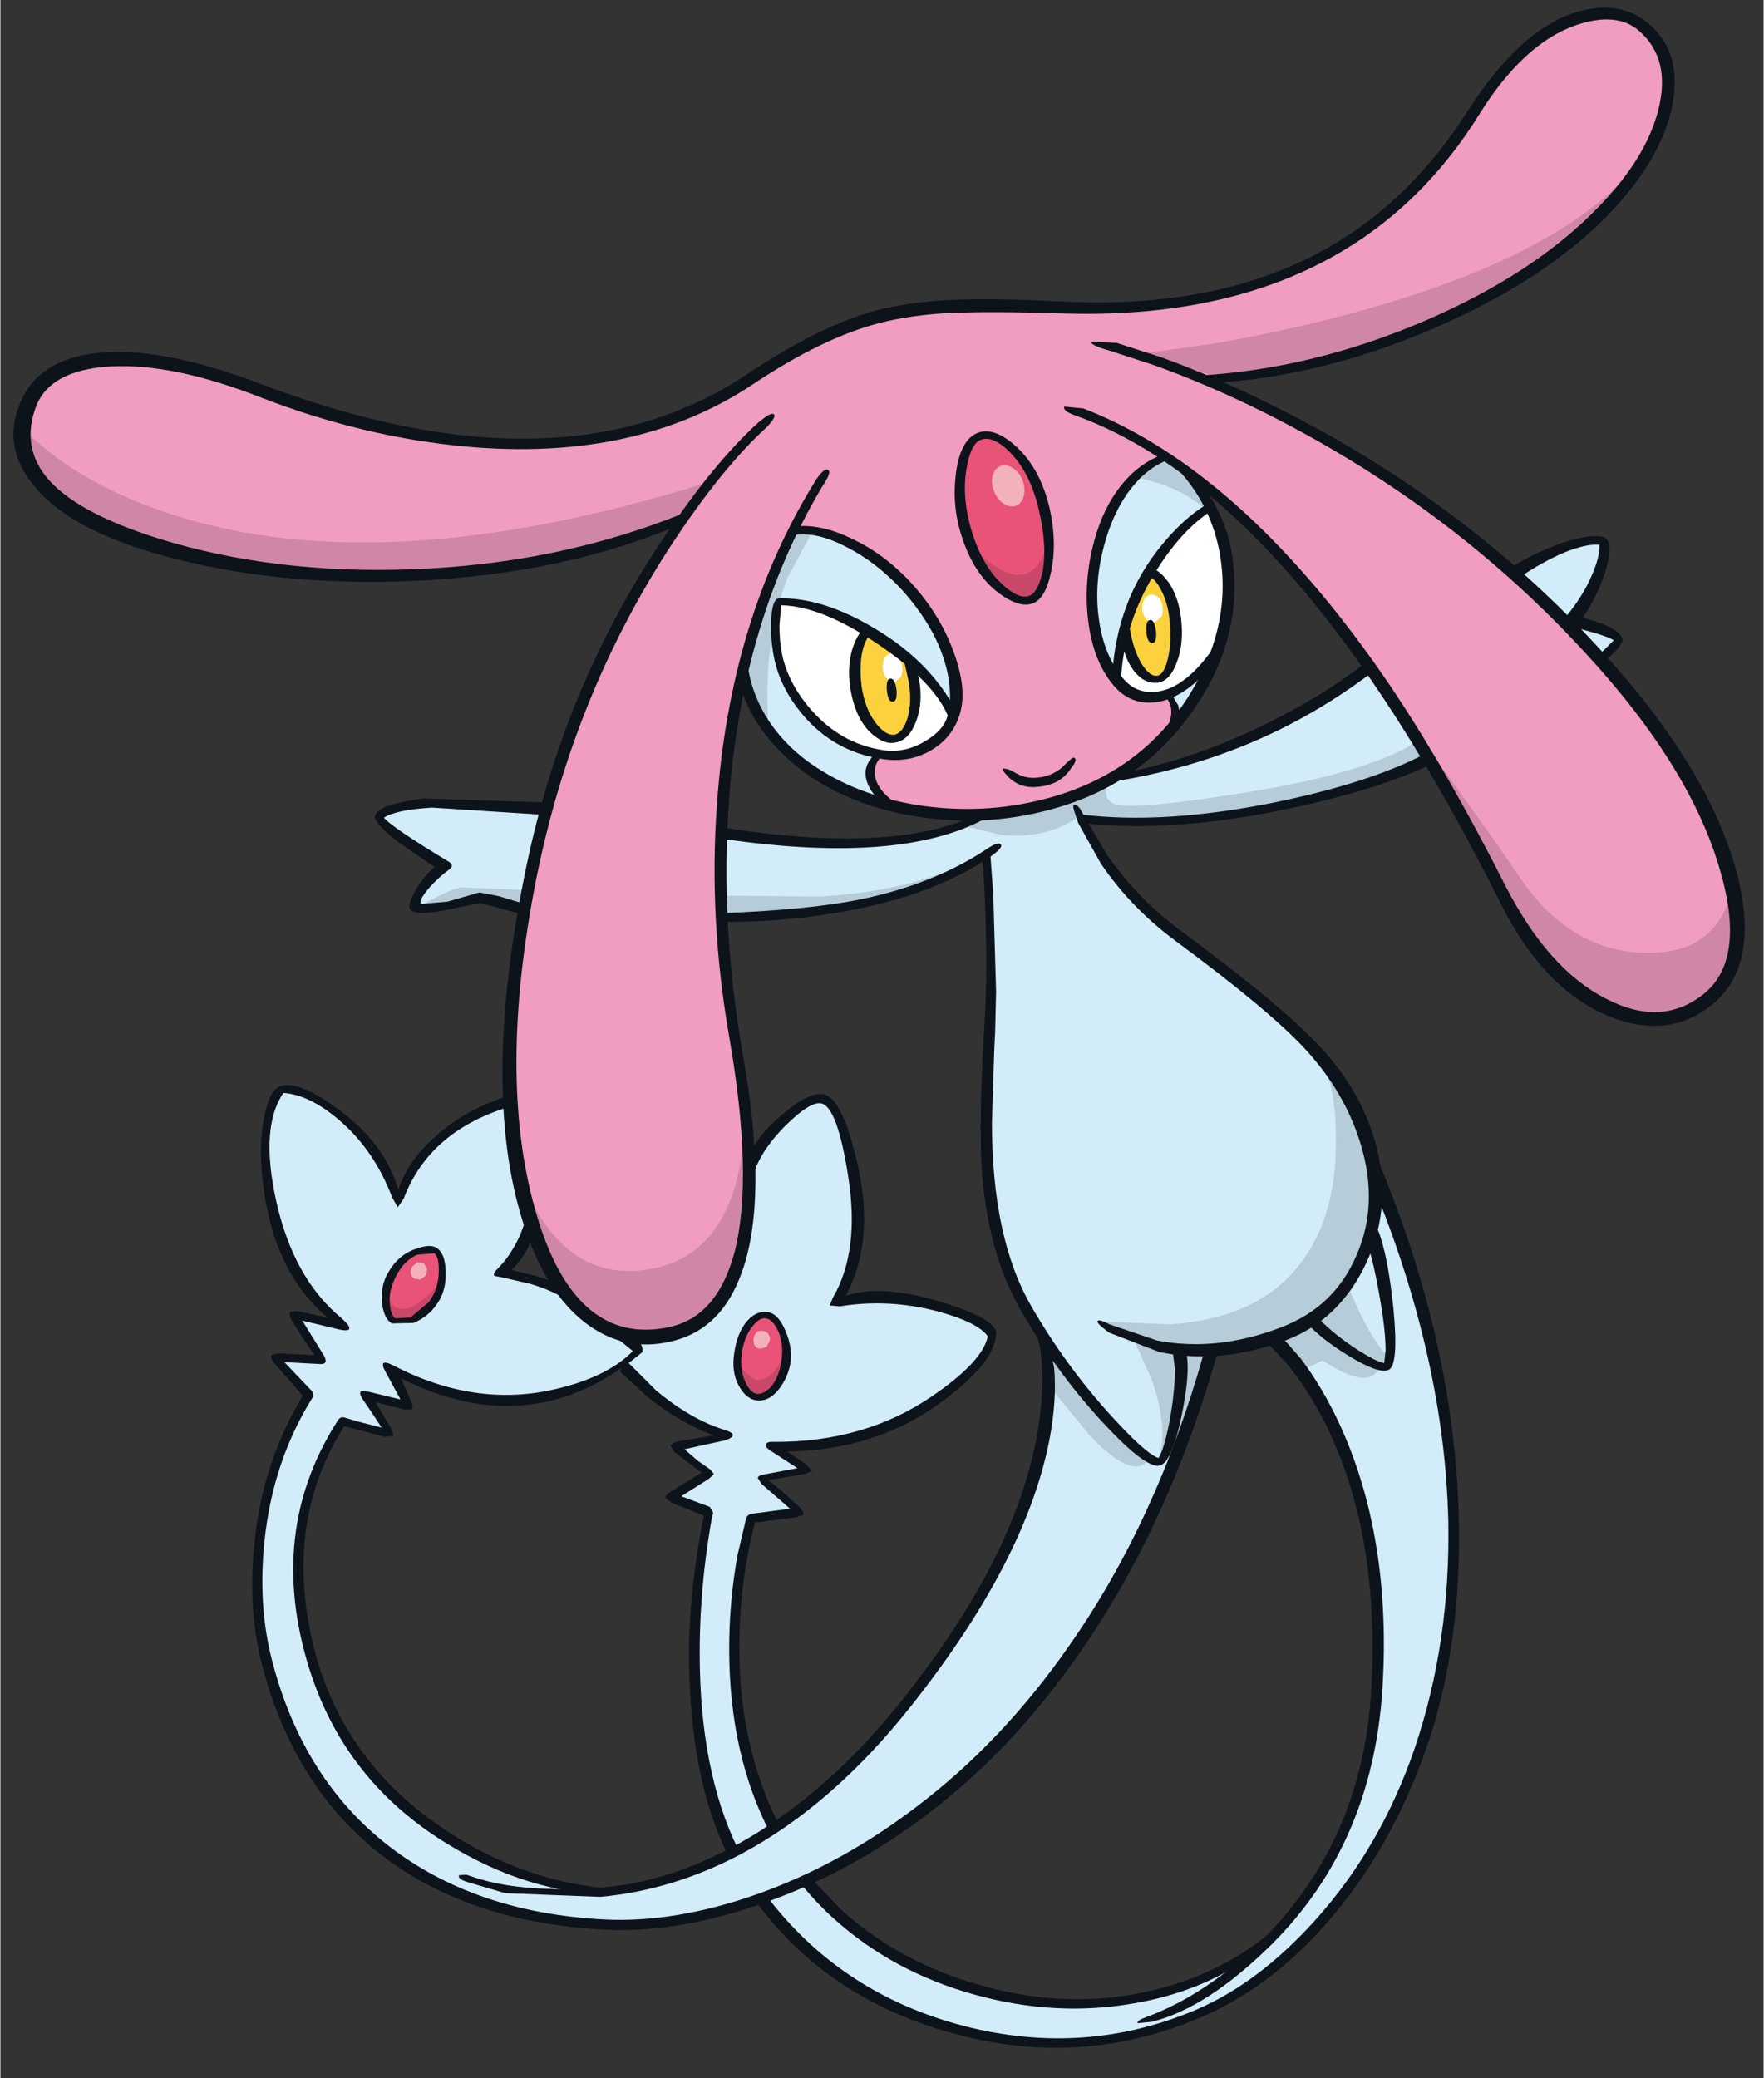 <svg xmlns="http://www.w3.org/2000/svg" width="191" height="225" viewBox="-1.45 -0.9 191.25 225.4"><rect x="-1.45" y="-0.9" width="191.25" height="225.4" fill="#333333" stroke="none"/><path fill="#d2ecfa" d="M165.8 59.7q5.95-2.8 6.85-1.65.75 1.05-3.4 8.35l3.4 1q1.45.55 1.5 1.2.05.6-4.45 3.75-4.85 3.4-10.5 6.5-10.6 5.85-25.35 8.25-11.8 1.9-17.95.9 1.9 5.15 9.95 12.2l14.7 12.05q5.9 5.05 6.95 13.2.5 4.1-.15 7.2l1.3 6.9q1.15 7 .35 7.55-.8.6-4.65-2.15l-3.7-2.85q-3.75 2.65-9.25 3.2l-4.75.05-.5 6.25q-.75 6.2-2.15 6.05-3.35-.45-13.6-15.25-4.05-5.9-4.85-15.15-.35-4.25.2-13.45.3-4.95.05-13.95l-.3-8.05q-.85.8-3.05 1.9-4.3 2.25-10.85 3.7-5.45 1.2-18.1 1.35-13.45.1-19.65-1.35-1.1-.25-2.05-.7l-1.05-.2-4.25 1-3.05-.1q-.1-.35 1.55-2.4l1.65-2q-2.2-1-4.45-2.65-2.6-1.9-2.5-2.7.2-1.05 5.3-1.6l12.75.45 11.2 1.95L81.8 90.2q15.75 1.45 23.95-2.95l13.4-4q2.55.35 11.4-2.85 9.2-3.35 13.2-6.4 13.75-10.35 22.05-14.3"/><path fill="#d2ecfa" d="M41.55 129q3.85-7.7 12.05-10.35l1.25 7.35 1.6 5.8-1.05 1.95-2.55 3.4 5.05 1.25q5.9 2.15 9.95 6.95-2.3 2.75-6.8 4.4-9 3.35-20.05-2.1l1.75 3.95-4.3-1.15 2.2 3.95-5.05-1q-6.1 9.85-4.55 21.2 2.05 14.75 17.55 24.65l4.6 2.45q5.9 2.45 12.65 2.45 9.3-2.7 13.2-4.85 11.35-6.3 21.05-20.05 9.95-14.1 11.95-25.75.6-3.65.35-6.6l-.35-2.2 17.85.8q-2.9 11.2-6.8 19.1-6.3 12.7-18.05 25.35-6.35 6.9-15.45 11.5-9.15 4.65-18.8 5.95-22.25 2.9-35.15-11.85-11.3-12.95-8.7-30.4.8-5.45 2.9-10.65l1.95-4.15-3.45-3.85 2.4-.15 2.6.15-1.55-2.35q-1.5-2.35-1-2.35l4.75 1.25q-6.75-6.75-8.05-15.65-1.2-7.7 1.65-10.35 3.85.75 7.45 3.8 4.2 3.55 4.95 8.15"/><path fill="#d2ecfa" d="M66.25 147.6q-1.05-1.45-1.6-2.9l-.35-1.15 16.7-20q1.45-2.7 4.15-4.35l2.4-1.1q2.15 1 3.5 7.15 1.65 7.65-1.65 14.9l6.3.05q6.95.6 10.3 3.45-.2 3.35-5.85 7.4-7.15 5.15-17.4 5.15l3.45 2.45-4.9.95 3.8 3.5-5 .5-1.1 6q-1 7.35-.25 14.15 2.4 21.7 21.2 29.4 20.4 8.35 34.8-2.8 6.6-5.1 10.05-13.4 3.55-8.5 3.2-18.85-.5-14.55-4.4-23.55-2.4-5.65-6.95-10.2l11.5-16.05q5.55 9.55 7.55 26.8 2.55 22.55-5.4 39.8-8.2 17.75-24.45 23.55-16.95 6.05-34.95-4.05-12-6.7-15.65-23.15-3.05-13.55.2-28.1l-3.9-1.6 3.75-2.75-3.35-2.75 5-1.3q-7.3-2.6-10.7-7.15"/><path fill="#f09dc1" d="M166.25 2.7q5.25-3.1 10.3-1.1 3 1.7 2.9 6.35-.05 5.9-5.8 12.8-7.2 8.7-22.05 14.35-12.1 4.65-22.25 5.2 8.7 3.4 18.7 9.95Q161 58.75 171.3 69.7q13 13.75 15.1 25.8 1.85 10.55-4.85 13.3-5.65 2.3-11-1.5-7.25-5.15-14.6-21.55-5.35-12-16.9-24.55L128.2 50.75q.95.75 2.1 4.65 1.45 4.9 1.05 9.8-1.25 14.65-18.65 21.05-17.65 3.9-27.45-4.6Q82.2 79 80.3 75.4L79 72.35q-2.5 10.3-1.85 24.95.45 10.6 2.05 18.2 1.65 7.65.35 15.65-1.85 11.65-10 12.9-6.75 1.05-11-6.85-3.9-7.2-4.55-19.25-.4-24.05 8.95-45.55 4.65-10.7 9.4-16.65Q61.4 60.3 45.9 61.4 27.85 62.75 14.5 58 2.2 53.65 1 47.15.65 45.1 1.45 43l.95-1.8q1.9-2.4 8.2-2.7 7.85-.45 17.25 3.45 28.7 11.8 50.15-.55 12.45-7.2 16.2-8.1l22.8-.8q16.55-.2 27.3-6.9 8.45-5.25 14.75-15.65 2.85-4.7 7.2-7.25"/><path fill="#d2ecfa" d="M86.4 56.6q2 .3 4 1.1 6.4 2.65 10 9.85 3.75 7.55.35 11.15-2.55 2.65-7.1 2.25l-.6 1.65q-.15 2 2.15 4-3.3-.85-6.95-3.05Q80.9 79.1 79 72.35q-.35-1.7 2.65-8.95l3.1-6.9 1.65.1M119.1 72.35q-2.2-3.3-1.95-10.45.2-6.05 4-10.3 1.95-2.1 3.8-3l3 2.75q3.05 3.55 3.4 7.6.6 9.05-2.35 14.65-1.45 2.8-3.05 3.75.2-.9-.3-2.1l-.5-1q-3.9 1.25-6.05-1.9"/><path fill="#fff" d="M83 64.25q8.3 1.05 14.5 6.7 3.1 2.85 4.55 5.45-.65 1.8-2.4 3.1-3.55 2.6-9.2.15-6.4-2.8-7.55-9.4-.4-2.05-.2-4.25l.3-1.75M120.35 73.8l-.55-.65q-.15-8.1 4.85-14.3 2.5-3.1 5.05-4.6l1.5 4q1.05 5.45-1.35 12.55-4.55 4.6-7.75 3.95-1-.2-1.75-.95"/><path fill="#fcd13e" d="m92.6 67.65 4.55 2.9.4.6q.4 1.15.2 4-.25 3.5-2.25 3.85-2 .35-3.5-3.15-1.3-2.95-.45-5.85l1.05-2.35M121.3 70.1l-.65-3.1 2.7-5.9q2.8 2.25 3 6.8.2 4.5-2.15 4.9-1.85.3-2.9-2.7"/><path fill="#fff" d="M122.4 65.25q-.05-.6.2-1.1.25-.45.7-.55.45-.05.85.3.4.4.45 1.05.1.65-.15 1.1l-.7.55q-.45.1-.85-.3-.4-.4-.5-1.05M94.25 71.7q-.05-.65.15-1.15.25-.45.7-.55.4-.05.8.35.4.4.45 1.05.1.65-.15 1.15l-.65.55q-.45.1-.8-.35-.4-.4-.5-1.05"/><path fill="#e85377" d="M104.75 46.45q1.35-.7 3.4 1.1 2.5 2.2 3.7 6.85.9 3.4.3 6.5-.5 2.9-1.8 3.35-1.15.4-3.1-1.2-2.35-1.9-3.65-5.35-1.4-3.6-1.05-6.95.35-3.4 2.2-4.3"/><path fill="#f3b1b9" d="M106.25 52.15q-.3-.9 0-1.65.25-.75.95-.9.65-.15 1.35.4.65.5.95 1.4.25.95 0 1.7-.3.75-.95.9-.65.15-1.35-.4-.7-.55-.95-1.45"/><path fill="#e85377" d="m45.8 134.55.45 2q.3 2.35-.75 3.8-.75 1.25-2.65 1.75l-1.75.25-.4-1.7q-.3-2 .5-3.4t2.75-2.2q1-.4 1.85-.5M78.6 145.8q.1-1.9 1-3 .85-1 1.9-1.05.6-.1 1.45.8 1.15 1.35.65 4-.7 4.2-3 4.2-.95-.05-1.55-1.5-.6-1.5-.45-3.45"/><path fill="#f3b1b9" d="m82 144.55-.35.65-.65.2q-.85-.1-.75-1.1.15-.95 1-.85.4.05.6.35.25.35.15.75M44.7 137.45l-.6.45-.65-.1q-.7-.5-.2-1.35l.55-.45.7.15.35.6-.15.7"/><path fill="#b6ccd9" d="m50.5 96.4-2 .5-2.25.65-2.7.15.3-.15q2.6-1.65 4.6-2.2l7.3.3-.65 2.7q-1.4-.95-1.95-1.2-1.4-.7-2.65-.75M106.35 90.85q-9.8 7.6-29.45 7.8l-.3-2.4 10.95.1q12.25-.8 18.8-5.5M133.65 145.25q-9.35 1.25-15.85-2.8l7.65.3q8.55-.6 13-5.3 4.75-5 4.95-13.65.2-7.35-2.1-10.6l1.45 1.35q1.7 1.8 2.9 4.05 3.85 7.1 1.5 15.8-2.55 9.35-13.5 10.85"/><path fill="#b6ccd9" d="m124.95 145.8 1.8.05q.05 5.95-1.25 9.35-.65 1.75-1.3 2.25 1.05-3.45-.75-8.65l-2-4.5q1.45 1.2 3.5 1.5M144.7 138.6l1.35 3q1.6 3.25 3.05 4.7.3.6.1.9-.4.6-3.05-.9-2.6-1.55-4.05-2.95l-.9-1.15q2.2-1.85 3.5-3.6"/><path fill="#b6ccd9" d="m142.8 144.1 5.3 3.35q-1.1 2.55-6.15-.8-1.3.75-2.3 1l-2.6-3.65 3.65-1.65 1.95 1.95.15-.2M126.75 145.85l3.05-.5-3.75 11.4H125q.65-1.2 1.25-6.15l.5-4.75M116.85 154.95l-4.35-5.25-.55-4.85q1.45 2.9 6.45 8l4.7 4.55q-1.6 2.35-6.25-2.45M123.35 49.4l1.55-.85 2.85 1.95q.5.35 2.3 4.65-1.95-2.2-5.45-3.5l-3.1-.9 1.85-1.35M86.8 56.45l-2.85 5.25q-2.7 7.05-2.1 16.1-2.85-4-2.95-5.3 3.6-12.55 5.55-16.05h2.35"/><path fill="#c94768" d="m104.55 59.1 1.7 1.3q1.95 1.25 3.15 1.05 1.2-.2 2-1.55l.6-1.3q.55.55 0 2.9-.6 2.4-1.65 2.75-1.25.35-3.35-1.35-2.2-1.8-2.45-3.8M45.95 138.55q-.6 2.35-2.4 3.45-1.55.9-2.3.4-.45-.3-.55-1.5l.05-1.15.15.6q.3.6 1 .7 1.45.35 4.05-2.5M79.4 148q.85.8 1.4.8 1.55-.1 2.7-2.65.35.95-.45 2.7-.9 1.9-2.35 1.75-1.3-.1-1.75-1.75l-.25-1.65.7.8"/><path fill="#d087a7" d="m1.6 48.25-.1-1.8q-.3-.6.1-.2l2.2 1.85q4.9 3.8 11.6 6.2 23.5 8.5 59.8-2.85l-2.8 3.65q-4.15 2.25-11.85 4.1-15.3 3.7-32.75 1.65Q10.05 58.8 4 52.4q-1.9-2-2.4-4.15M166.55 26.65q-15.3 12-36.7 13.15l-7.05-2.4 7.15-1q8.75-1.5 16.55-3.7 25-7 31.65-18.8-.4 1.2-2.95 4.35-3.65 4.55-8.65 8.4M79.1 116.9q2.2 7.5.8 15.65-1.85 10.3-9.3 11.4-7.15 1-12-6.4-4.05-6.15-4.4-13.6l.65 2.35q.95 2.75 2.35 4.95 4.55 6.95 12.1 5.45 7.45-1.45 9.4-10.8.6-2.9.55-6.25l-.15-2.75M186.95 97.15q.4 2.25.2 4.25-.75 6.5-7.9 8.35-4 1.05-9.7-3.2-5.3-3.9-7.2-8.35-3.25-7.45-10.8-19.65l-3.6-5.7-6.4-8.7q1.95 1.85 6.4 8.7l2.55 3.45q9.6 13.1 12.7 17.75 5.4 8.1 13.5 8.4 8.1.3 9.75-7.15l.5 1.85"/><path fill="#b6ccd9" d="m114.35 85 4.95-1.85.1.3q-1.15.85-.9 1.85.2 1 1.45 1.15 2.9.35 13.75-1.4 13.35-2.15 18.65-5.6l1.2 1.6q-10.1 5.45-23.95 6.7-9.65.9-13.9-.1v-.1q-3.65 2.65-8.65 2.1l-4.3-1.05 3-1.75q3.05 0 8.6-1.85"/><path fill="#0d131a" d="M78.15 145.85q.3-2.1 1.3-3.35 1-1.2 2.2-1.1 1.25.1 2.05 2.05.85 1.95.5 3.75-.35 1.55-1.3 2.7-1.05 1.25-2.3 1.1-1.05-.1-1.85-1.4-.95-1.55-.6-3.75m2-2.9q-.95 1.1-1.2 3.1-.2 1.75.45 3.05.55 1.15 1.3 1.2.75 0 1.5-.85.8-1 1.05-2.65.3-1.75-.3-3.25-.6-1.35-1.4-1.45-.65-.1-1.4.85M123.5 68.85q-.55 0-.65-1.2-.1-1.25.4-1.3.45-.1.65 1.2.1 1.3-.4 1.3M95.35 75.2q-.5.1-.65-1.2-.1-1.25.4-1.3.5 0 .65 1.25.1 1.25-.4 1.25M114.15 81.9q.75-.75.9-.6.35.25-.35 1.1-1.15 1.85-3.65 2.05-1.8.2-3.1-1l-.45-.5q-.3-.35-.15-.5l.55.1.6.3q1.25.75 2.5.6 1.9-.15 3.15-1.55"/><path fill="#0d131a" d="m96.65 71.15.95-.25.6 1.9q.45 2.6-.35 4.6-.75 2-2.25 2.25-1.05.2-2.15-.65-1.05-.75-1.8-2.2-.7-1.5-.95-3.3-.25-1.9.15-3.6.4-1.55 1.2-2.5l.75.65q-.6.7-.85 2.2-.2 1.5 0 3.2.2 1.55.85 2.95.7 1.35 1.55 2 .6.45 1.15.4.95-.2 1.45-1.85.5-1.75.1-4l-.4-1.8M120 67.7l1.05-.45q.4 2.45 1.35 3.95.85 1.3 1.6 1.2.8-.1 1.2-1.95.45-1.9.15-4.25-.2-1.75-.85-3-.6-1.25-1.4-1.6l.35-.9q1.1.45 2 1.85.9 1.5 1.15 3.5.35 2.85-.45 4.9-.75 2.05-2.1 2.2-1.3.15-2.35-1.05-1.3-1.45-1.7-4.4M104.7 46q1.75-.55 4.05 1.55 2.6 2.4 3.6 6.65.85 3.75.15 7-.65 3.05-2.15 3.4-1.4.4-3.55-1.2-2.75-2.1-4.05-6.35-1-3.2-.55-6.65.5-3.75 2.5-4.4m3.45 2.25q-1.9-1.95-3.25-1.45-1.1.4-1.55 3.1-.55 3.1.55 6.8 1.2 3.9 3.4 5.85 1.7 1.55 2.8 1.2.95-.3 1.45-2.45.6-2.75-.35-6.85-.9-3.95-3.05-6.2"/><path fill="#0d131a" d="M177.25 1.6q3.7 3.05 2.7 8.65-1.05 6-7.1 12.25-6.8 6.95-18.55 12.1-12.45 5.4-24.45 6.05l-1.05-.4-.55-.4q12.45-.65 24.8-5.95 11.85-5.1 18.85-12.35 5.2-5.35 6.5-10.6 1.35-5.45-2.05-8.45-2.45-2.2-6.95-.65-5.7 2-10.5 9.75-14.05 22.5-45.2 21.5-7.95-.25-12.15-.05-4.1.2-7.5 1.05-6.15 1.55-13.75 6.6-12.65 8.5-31.15 6.85-11.1-1-22.25-5.3-9.65-3.8-16.5-3.4-6.4.4-7.95 4.25Q.8 47.4 3.5 50.8q3.1 3.85 12.15 6.7 12.55 3.9 27.45 3.35 15.9-.55 29.6-6.1.25-.1.1.5l-.4.7q-12.6 5.4-28.85 6.15-15.3.7-27.95-2.9-9.9-2.8-13.65-7.7-3.4-4.4-1-9.25 2.25-4.55 9.1-4.95 6.75-.35 16.75 3.45 32.7 12.4 52.8-1.1 8.15-5.4 14.05-6.9 3.6-.9 7.65-1.1 4.5-.25 12.45.15 15.75.8 26.95-4.85 10.1-5.05 16.9-15.65 5.9-9.25 12.15-10.95 4.45-1.25 7.5 1.25"/><path fill="#0d131a" d="M81.65 44.25q.65-.4.8-.2.3.3-.9 1.5Q76.8 49.9 71.4 58.1 60.65 74.5 56.65 94.55q-4.2 21.25-.1 35.75 4.2 14.95 14.55 12.75 5.25-1.15 7.1-8.2 2.05-8.1-.6-23.3-2.2-12.65-1.35-24.9Q77.6 66.5 86.8 51.5q1.05-1.75 1.55-1.4.4.2-.7 1.85-9.15 15.4-10.2 36.1-.65 12.35 1.6 25.25 3 16.7-.45 24.75-2.3 5.5-7.5 6.6-4.75 1.05-8.75-1.8-4.05-2.9-6.45-9.25-5.5-14.55-.55-39.3 4-20.3 15.1-36.8 5.55-8.3 10.4-12.65l.8-.6M170.35 67.7q12.9 13.5 16.35 25.35 3.1 10.95-2.9 15.35-4.8 3.5-11.1.8-6.9-3-11.5-12.25-22-44-45.95-52.75-1.5-.5-1.3-1l2.05.2q15.8 6.1 30.35 25.9Q153.8 79.4 161.7 95q4.7 9.25 11.05 12.45 5.8 3 10.25-.3 5.15-3.75 1.9-14.25-3.55-11.7-16.1-24.75-14.2-14.85-33.35-24.4-6.05-3-11.8-5.05l-4.75-1.55q-2.15-.6-2.05-1l2.8.15 4.8 1.55q5.95 2.15 12.05 5.2Q156 52.7 170.35 67.7"/><path fill="#0d131a" d="M112.45 85.6q9.95-2.8 15.15-11.25 4.75-7.8 3.1-15.8-1.05-4.9-4.4-8.5l2.2.95q2.75 3.9 3.45 7.2 1.85 9.25-3.75 17.55-5.55 8.3-15.35 11.05-6.85 1.95-14 1-7-.9-12.35-4.4-2.8-1.9-4.8-4.4-2.05-2.6-2.85-5.35l.8-2.15q.45 3.1 2.35 5.95 1.95 2.85 5 4.85 5.1 3.35 11.9 4.25 6.9.9 13.55-.95"/><path fill="#0d131a" d="M124.8 48.35q.2-.05.45.25l.05.35q-2.35.85-4.2 3.25-1.85 2.45-2.8 5.95-1.15 4.2-.6 8.1.55 3.95 2.6 6.4 1.3 1.6 3.3 1.5 3.15-.1 6.3-4.45l.5.1.3.45q-1.9 2.7-4.05 4-1.7 1-3.2 1.05-2.45.15-4.15-1.85-2.2-2.6-2.75-6.95-.55-4.3.65-8.75 1-3.65 3-6.1 1.95-2.4 4.6-3.3M93.8 80.95q.25.3.1.45-.6.75-.5 1.75.2 1.55 2.1 2.95l-.25.4-.6.05q-2-1.5-2.25-3.3-.1-.75.35-1.55l.65-.9q.15-.15.4.15"/><path fill="#0d131a" d="m83.25 64.75-.2 2.2q0 1.6.25 2.95.65 3.3 3.2 6.2 3.2 3.65 7.7 4.35 2.4.4 4.65-.95 2.05-1.2 2.45-2.8-1.5-3.6-7.45-7.65-6.15-4.2-10.6-4.3m1.55-8.55q2.8-.3 6.25 1.4 3.55 1.7 6.45 4.9 3.1 3.45 4.55 7.6 1.45 4.1.45 6.8-.85 2.4-3.2 3.7-2.4 1.3-5.25.8-5.1-.8-8.45-4.75-2.5-2.95-3.15-6.3-.4-2-.3-4 .1-1.95.65-2.3l.25-.05q4.6-.1 10.05 3.1 5.6 3.25 8.45 7.95.1-2.8-1.2-5.9-1.35-3.1-3.95-6-2.75-3-5.95-4.65-3.2-1.7-5.65-1.4l-.2-.45q0-.4.2-.45M120.1 72.65l-.5.05-.45-.4q.5-8.1 5.3-14 2.4-2.95 4.95-4.5.2-.1.45.25l.05.45q-3.15 2.05-5.85 6.3-3.55 5.55-3.95 11.85M124.9 74.85q-.25-.05.15-.3l.6-.05.65 1.1q.25.85-.1 1.75l-.55.45-.45.05q.55-1.3.25-2.25-.25-.75-.55-.75M41.7 128.15q1.05-3.1 3.9-5.65 3.05-2.85 7.5-4.35.25-.05.5.45.25.55 0 .6-8.55 2.65-11.3 9.9l-.65.95-.6-1.05q-1.95-5.15-5.75-8.4-3.2-2.75-6.05-2.95-2.55 3.7-.8 11.65 1.85 8.4 7 12.7 1 .85.95 1.2-.05.4-1.55 0l-3.55-.85 2.35 3.8q.55 1-.55.9l-3.75-.2 3 3.15.15.4-.1.3q-4.3 6.9-5.2 15.5-.75 7.1.85 13.15 3.35 12.8 12.65 20 9.3 7.2 23.3 7.95 7.8.4 16.8-2.8 9.05-3.25 17.15-9.45 9.25-7 16.5-17.4 9.55-13.6 14.65-31.85.1-.25.85-.3.75-.05.65.2-5.2 18.5-14.75 32.35-7.4 10.75-16.7 17.8-8.25 6.3-17.75 9.65-9.4 3.35-17.5 2.9-14.5-.8-23.9-8-9.5-7.3-13-20.45-1.6-5.9-.95-12.85.75-9.1 5.3-16.6l-3.1-3.55q-.5-.65-.25-.9l.7-.15 3.9.2-1.4-2.1-1.1-1.75q-.3-.65-.1-.85l.7-.1 3.4.75q-6-4.95-7.1-14.85-.45-3.85.15-6.85.55-2.95 1.7-3.4 1.95-.8 6.45 2.55 5 3.7 6.4 8.65"/><path fill="#0d131a" d="m65.25 144.1 1.8-.2.65.6q.6.6.5 1.25Q56.25 155.8 42 148.6l1.1 2.5q.3.75.05.9h-.75l-3.15-.8 1.65 2.8q.35.65.2.85l-.85.1-4.4-1.15q-6.8 10.7-3.15 24.6 3.3 12.15 14.35 19.35 9.65 6.3 20.35 6.3l-2.2.55q-9.4 0-18.5-5.7-11.55-7.2-15.1-20.35-3.8-14 3.6-25.45.25-.35.65-.25l1.5.45 2.55.65-1.05-1.6-1.05-1.55q-.4-.65-.1-.8l.75.05 3.5.85-1.6-2.95q-.9-1.6.8-.75 8.85 4.6 17.5 2.6 5.7-1.3 8.5-4.15l-1.9-1.55M54.95 133l.75-2.05q.05-.25.3.65l.2.9-.2 1.3q-.45 1.5-2 3.05l2.6.65q1.95.55 2.55 1l.75 1.55q-1.55-1-3.9-1.7l-3.05-.7-.8-.15q-.25-.2.35-.8 1.45-1.45 2.45-3.7M133.55 210.75q5.5-3.55 8.5-9.1.1-.25.5-.2.35 0 .2.25-3.2 5.9-8.65 9.7-5.5 3.8-12.6 5-8.5 1.5-17.3-.95t-15.15-8.15q-1.75-1.55-3.55-3.7l1.1-.65 3.25 3.4q6.2 5.55 14.7 8 8.55 2.5 16.75 1.1 6.9-1.2 12.25-4.7M80 127.45l-.2-2.9q.65-2.1 3.55-4.55 2.9-2.5 4.5-2.2 2.05.4 3.7 7.7 1.85 8.25-1.3 14.15 3.85-1.3 10.25.65 6.1 1.85 6.05 3.45-.05 3.05-5.75 7.3-7.15 5.35-16.9 5.5l2 1.35.7.75-.85.35-3.9.65L83.5 161l1.75 1.6q.55.6.35.85l-.85.25-4.35.55q-1.7 6.4-1.7 13.7 0 10.55 4.3 19.1l-1 .8q-4.4-8.55-4.4-19.9 0-5.15.9-10.15l.95-4.05q.2-.4.55-.45l4.2-.55-3.1-2.7-.4-.65q.05-.25.6-.35l3.7-.7-2.85-1.85q-.65-.4-.55-.7.05-.35.85-.3 9.85.05 17.15-4.95 5.5-3.75 6.05-6.5-1.1-1.55-5.6-2.75-5.25-1.35-10.45-.5l-1.1-.1.35-.85q2.95-5.05 1.65-13.2-1.15-7.35-2.85-7.85-1.2-.35-4.1 2.55-3.05 3.15-3.55 6.1"/><path fill="#0d131a" d="M65.8 147.9q-.1-.1.3-.65l.55-.35 3 3q3.75 3.15 7.45 4.3 1.8.55 0 1.15l-2.1.45-2.25.5 1.45 1.25 1.35.95.4.5-.55.5-3 1.9 3.1 1.15.35.6v.15q-.2.45-.75 4.45-.7 5.35-.7 10.65 0 12.75 4.15 21.25l-1.1.65q-4.2-8.5-4.2-21.85 0-6.95 1.6-14.95l-3.5-1.4-.65-.5q-.1-.3.55-.7l3.35-2.05-3-2.3-.35-.65q.05-.25.8-.45l3.85-.65q-3.8-1.45-7.25-4.25l-2.85-2.65M147.5 123.85q8.5 19.75 9.2 38.7.55 14.95-3.65 26.65-3.7 10.3-10 17.75-6.35 7.55-14.25 10.95-13 5.6-26.95 1.75-13.5-3.7-21.3-14.2l1.45-.25q8 10.25 21.05 13.65 13.15 3.4 25.3-1.8 6.7-2.9 12.75-9.6 7.15-7.9 10.85-18.7 3.9-11.5 3.65-24.65-.4-17.7-8.35-36.9-.1-.3.25-3.35"/><path fill="#0d131a" d="m110.7 142.65 1.6 1.95.55 2.9q.3 3.45-.5 7.7-2.55 13.25-15.1 29.05-8.5 10.7-18.35 15.95-7.45 3.95-15.3 4.65l-10.3-.4-3.9-1.15q-1.3-.35-1.1-.8l.8-.05.9.3q5.15 1.7 13.55 1.1 7.35-.5 15.05-4.75 9.7-5.4 18-15.9 12.6-15.9 14.6-29.75.65-4.35.15-8l-.65-2.8M135.9 144.7q-.25-.15.5-.55.75-.45.95-.25l2.2 2.5q2.35 3.1 4.2 7.05 5.75 12.4 4.7 28.95-1.1 16.65-11.9 27.5-7.05 7-13.1 8.5l-1.55.15q-.1-.3 1.05-.7 6.4-2.4 12.35-8.2 11.05-10.95 11.95-27.35.95-16.95-5.05-28.9-1.9-3.75-4.25-6.55l-2.05-2.15"/><path fill="#0d131a" d="m105 92.15.45-.65q.4-.4.45-.15l.35 4.9.3 10.4-.1 4.3-.1 2.05-.25 7.85q0 12.55 4.25 19.9 3.6 6.25 8.35 11.55 4 4.45 5.45 4.95.55-.65 1.2-3.9.6-3.3.6-5.75l-.25-2q0-.1.65-.25.65-.2.7 0 .65 1.85-.2 6.4-.8 4.35-1.85 5.8-.45.55-.95.55-1.7-.1-6.15-4.95-4.85-5.3-8.6-11.8-3.4-5.85-4.2-14.1-.45-4.75 0-13.65l.1-2.05q.45-5.85.2-13.15-.2-5.7-.4-6.25"/><path fill="#0d131a" d="M115 86.4q.25-.1.65.4l.45.8 2.5 4.25q3.4 4.85 8.1 8.3 10.9 8.05 15.05 12.55 4.15 4.45 5.8 9.85 2.15 7.1-.85 13.55-2.9 6.15-8.65 8.35-7.15 2.7-13.8 1.3l-5.45-2.1q-1.4-1.05-1.25-1.25.2-.25 1.3.35l5.15 1.75q6.45 1.25 13.4-1.4 5.85-2.2 8.25-7.85 2.45-5.6.4-12.2-1.75-5.65-6.15-10.35-3.95-4.2-13.9-11.55-4.85-3.6-8.1-8.4l-2.45-4.4-.35-1.05q-.3-.8-.1-.9"/><path fill="#0d131a" d="M140.15 142.5q-.2-.2.3-.6.45-.45.65-.25 1.6 1.8 4.25 3.6 2.45 1.6 3.3 1.7l.15-1.4q0-2.25-.7-6.1-.7-4-1.5-6.05-.05-.1.65-.55.65-.5.75-.25 1.05 2.65 1.65 8.45.6 6.2-.55 6.65-1.05.45-4.25-1.5-3.05-1.85-4.7-3.7M105.2 87.05l.65.1q.4.2.2.35-9.15 5.5-29.1 2.6l.2-1.2q19.3 3 28.05-1.85"/><path fill="#0d131a" d="M91.85 96.65q8-1.65 13.75-5.5 1.2-.8 1.45-.45.3.3-.95 1.2-5.8 4.05-14.9 5.85Q84.5 99.1 77 99.1l-.3-.95q9.5-.35 15.15-1.5M39.35 87.25q.8-.95 5.05-1.55l13.4.45.5.05-.55 1.35-.75-.1-11.65-.75q-3.95.25-5.2 1.1.95 1.1 7 4.75.7.4.1.85-1.05.75-2.15 1.95-1.2 1.4-.95 1.8l2.9-.25 3.45-1 2.1.4 2.65.8-.15 1.15-4.55-1.2-4.1.85q-3.15.55-3.5-.25-.2-.45.55-1.85.85-1.55 2.15-2.65L41.8 90.5q-2.35-1.8-2.6-2.65l-.05-.15.2-.45M172.25 57.3q1.35.25.55 3.2-.7 2.7-2.6 5.6 4 1.05 4.3 2.35v.15l-.45.8-1.4 1.4-.6-.75 1.5-1.5q-.8-.55-4.95-1.55-.65-.15-.65-.4l.4-.6q1.8-2.15 2.8-4.45.9-2.05.85-3.35-1.35-.15-3.75.8-2.4 1-5.1 2.85l-1.25-.9q2.85-1.8 5.75-2.85 2.95-1.05 4.6-.8M115.8 87.45q8.95 1.1 20.9-1.3 10.5-2.15 16.5-5.35l.85 1.05q-6.15 3-16.4 5.1-12.25 2.5-21.65 1.45-.2 0-.3-.5-.1-.5.1-.45M119.15 83.15q9-1.5 18.2-6.3 5.65-2.95 9.15-5.8l.8 1q-12.75 9.7-29.25 12l1.1-.9M43.65 134.55q1.65-.6 2.35 0 .85.7.85 2.65.05 1.95-.95 3.35-.95 1.4-2.55 2.05l-2.35.05q-.85-.5-1.05-2.2-.2-1.85.65-3.3 1.1-1.95 3.05-2.6m1.95.5-1.85.15q-1.45.65-2.3 2.35-.85 1.65-.65 3.15.15 1.15.6 1.4l1.65-.1 1.95-1.65q1.05-1.35 1.1-3.25.05-1.7-.5-2.05"/></svg>